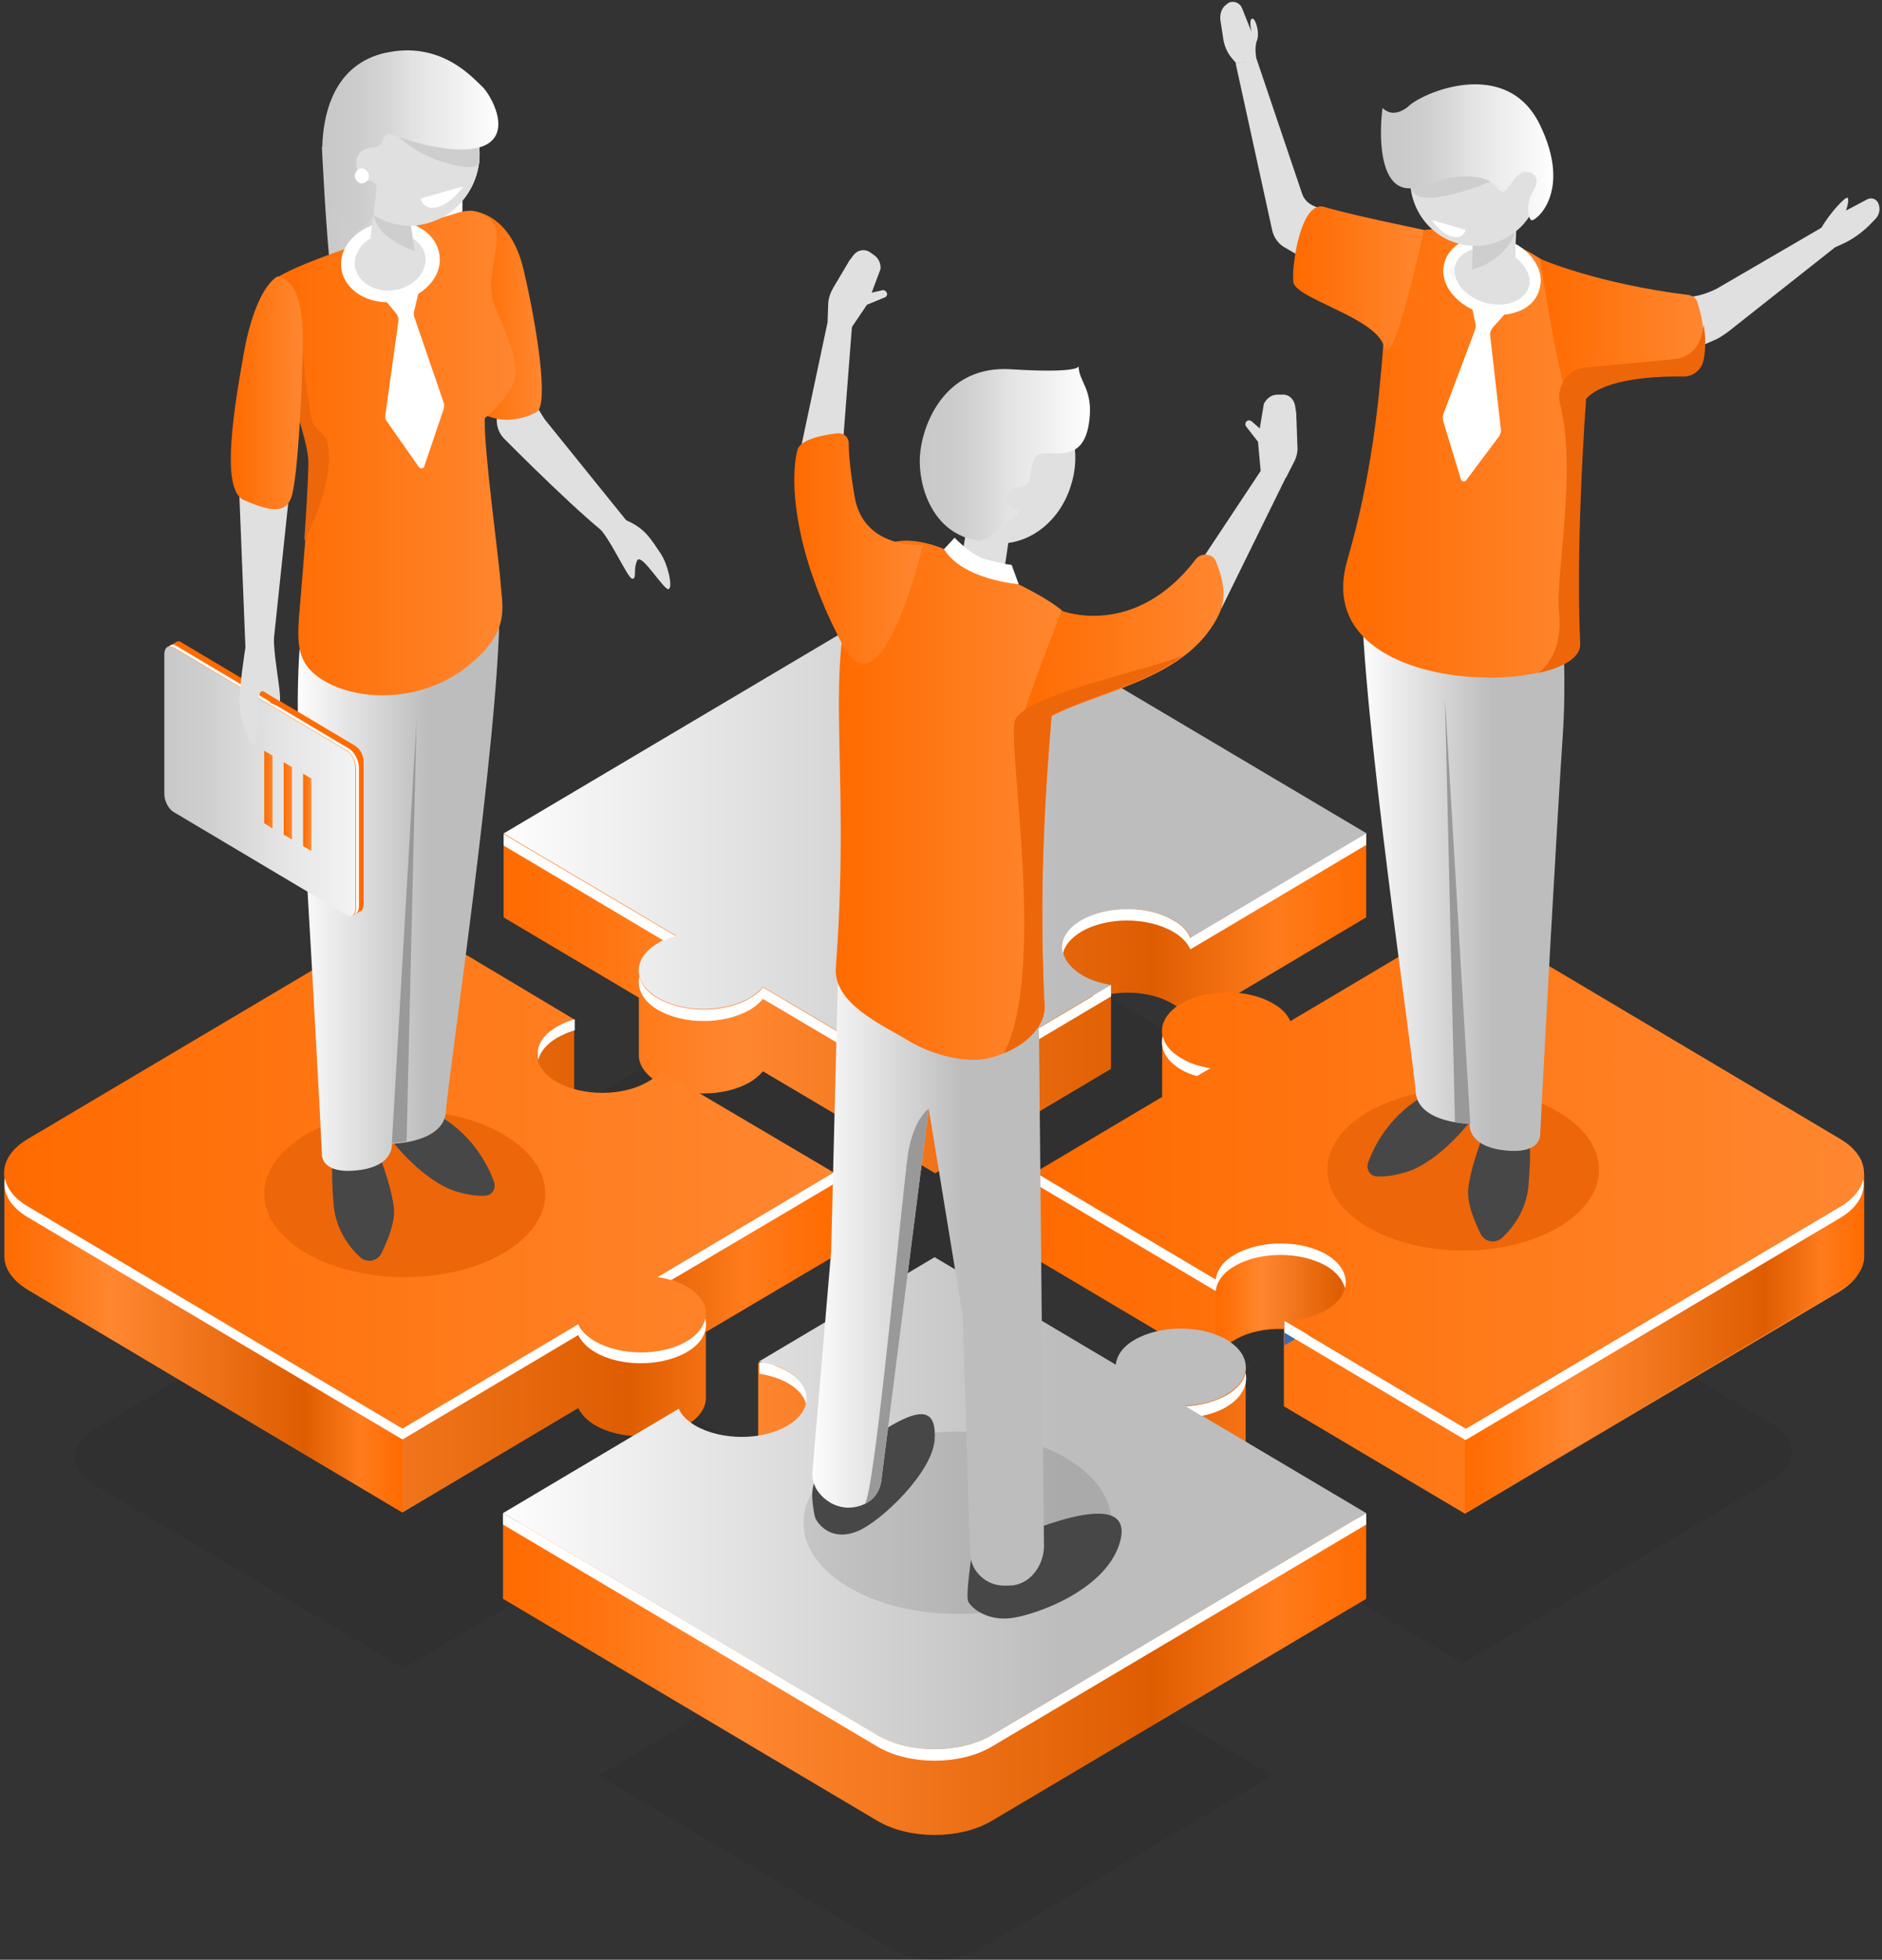 <svg width="217" height="226" viewBox="0 0 217 226" fill="none" xmlns="http://www.w3.org/2000/svg">
<rect x="0" y="0" width="217" height="226" fill="#333333" stroke="none"/>
<path opacity="0.07" d="M124.576 141.916C123.559 141.777 122.542 141.429 121.729 140.942C119.288 139.48 119.288 137.183 121.729 135.721C124.169 134.259 128.101 134.259 130.474 135.721C131.288 136.208 131.83 136.765 132.101 137.392L148.847 127.438L113.186 106.278C110.203 104.468 105.322 104.468 102.339 106.278L66.746 127.508L83.152 137.252C82.542 137.461 81.932 137.67 81.39 137.948C78.949 139.41 78.949 141.707 81.39 143.169C83.83 144.631 87.762 144.631 90.135 143.169C90.678 142.89 91.085 142.473 91.356 142.125L107.762 151.87L124.576 141.916Z" fill="black"/>
<path opacity="0.07" d="M204.304 164.19L168.643 143.03L151.897 152.983C151.626 152.357 151.084 151.8 150.27 151.313C147.829 149.851 143.897 149.851 141.524 151.313C139.084 152.774 139.084 155.071 141.524 156.533C142.338 157.02 143.287 157.299 144.372 157.508L127.626 167.461L144.846 177.693C144.914 176.858 145.524 175.953 146.677 175.327C149.118 173.865 153.05 173.865 155.423 175.327C157.863 176.788 157.863 179.085 155.423 180.547C154.338 181.174 152.914 181.591 151.423 181.591L168.643 191.823L204.304 170.663C207.355 168.853 207.355 165.999 204.304 164.19Z" fill="black"/>
<path opacity="0.07" d="M73.593 178.877C72.779 178.389 71.83 178.111 70.813 177.902L87.559 168.018L71.152 158.273C70.881 158.621 70.474 158.969 69.932 159.318C67.491 160.779 63.559 160.779 61.186 159.318C58.745 157.856 58.745 155.559 61.186 154.097C61.728 153.819 62.339 153.54 62.949 153.401L46.542 143.656L10.881 164.816C7.898 166.626 7.898 169.48 10.881 171.22L46.542 192.38L63.288 182.496C63.559 183.123 64.101 183.68 64.847 184.097C67.288 185.559 71.22 185.559 73.593 184.097C76.033 182.635 76.033 180.338 73.593 178.877Z" fill="black"/>
<path opacity="0.07" d="M130.339 195.025C131.695 194.955 133.05 194.607 134.135 194.051C136.44 192.658 136.44 190.501 134.135 189.109C131.83 187.716 128.101 187.716 125.864 189.109C124.847 189.735 124.237 190.501 124.169 191.336L107.83 181.661L92.034 191.058C92.983 191.197 93.864 191.475 94.61 191.962C96.915 193.355 96.915 195.512 94.61 196.904C92.305 198.297 88.576 198.297 86.339 196.904C85.593 196.487 85.118 195.93 84.847 195.373L69.05 204.77L102.745 224.747C105.593 226.417 110.203 226.417 112.983 224.747L146.678 204.77L130.339 195.025Z" fill="black"/>
<path d="M146.407 99.248L114.339 80.246C110.678 78.088 104.848 78.088 101.187 80.246L67.627 100.153L58.068 96.116V105.791L73.661 115.049V121.522C73.593 122.705 74.339 123.888 75.831 124.793C78.746 126.533 83.492 126.533 86.475 124.793C87.085 124.445 87.627 123.958 87.966 123.54L107.831 135.304L128.102 123.262V114.631C130.61 114.213 133.39 114.631 135.288 115.814C136.238 116.371 136.915 117.067 137.254 117.833L157.526 105.791V96.116L146.407 99.248Z" fill="url(#paint0_linear)"/>
<path d="M126.204 114.352L125.865 114.84H126.069L107.832 125.628L87.967 113.865C87.628 114.352 87.086 114.77 86.476 115.118C83.56 116.858 78.815 116.858 75.832 115.118C74.611 114.422 73.933 113.517 73.73 112.612C73.391 113.935 74.069 115.396 75.832 116.44C78.747 118.181 83.493 118.181 86.476 116.44C87.086 116.092 87.628 115.605 87.967 115.188L107.832 126.951L128.103 114.909V113.587L126.204 114.352Z" fill="white"/>
<path d="M128.102 113.587C126.882 113.378 125.661 113.03 124.712 112.403C121.797 110.663 121.797 107.879 124.712 106.139C127.627 104.399 132.373 104.399 135.356 106.139C136.305 106.696 136.983 107.392 137.322 108.158L157.593 96.116L114.407 70.501C110.746 68.343 104.915 68.343 101.254 70.501L58.068 96.116L77.932 107.879C77.187 108.088 76.441 108.366 75.831 108.784C72.915 110.524 72.915 113.308 75.831 115.048C78.746 116.789 83.492 116.789 86.475 115.048C87.085 114.7 87.627 114.213 87.966 113.796L107.831 125.559L128.102 113.587Z" fill="url(#paint1_linear)"/>
<path d="M77.932 107.947L58.068 96.184V97.506L76.576 108.504C76.983 108.225 77.458 108.086 77.932 107.947Z" fill="white"/>
<path d="M137.255 108.158C136.916 107.392 136.306 106.696 135.289 106.139C132.374 104.399 127.628 104.399 124.645 106.139C122.882 107.183 122.204 108.575 122.543 109.967C122.746 109.062 123.492 108.158 124.645 107.462C127.56 105.721 132.306 105.721 135.289 107.462C136.238 108.018 136.916 108.714 137.255 109.48L157.526 97.438V96.116L137.255 108.158Z" fill="white"/>
<path d="M207.694 138.366L169.05 115.466L148.779 127.508C148.44 126.742 147.83 126.046 146.813 125.489C145.796 124.863 144.508 124.515 143.22 124.306C142.542 123.401 140.372 120.756 140.169 120.686C139.898 120.617 133.999 118.877 133.999 118.877V128.621C133.999 129.805 134.677 130.918 136.169 131.823C137.118 132.38 138.338 132.798 139.559 133.007L129.321 139.062L119.22 135.373V145.048L140.101 157.438C140.237 156.394 140.915 155.35 142.27 154.584C143.83 153.61 145.999 153.192 148.033 153.262V162.171L168.915 174.561L212.101 148.946C213.931 147.833 214.881 146.371 214.813 144.979V135.512L207.694 138.366Z" fill="url(#paint2_linear)"/>
<path d="M140.168 140.106V157.299C140.304 156.255 140.982 155.211 142.338 154.445C145.253 152.705 149.999 152.705 152.982 154.445C153.592 154.793 154.066 155.211 154.473 155.698C156.033 155.211 157.66 154.932 159.355 154.793V140.037H140.168V140.106Z" fill="url(#paint3_linear)"/>
<path d="M169.05 115.396L168.914 115.466V174.283L169.05 174.352L212.236 148.737C214.067 147.624 215.016 146.162 214.948 144.77V135.304L207.694 138.297L169.05 115.396Z" fill="url(#paint4_linear)"/>
<path d="M148.101 155.141V152.357L150.474 153.749L148.101 155.141Z" fill="#396CAA"/>
<path d="M214.813 135.861C214.609 137.044 213.728 138.227 212.169 139.132L168.982 164.747L150.813 153.958C150.813 153.68 150.677 153.053 150.677 153.053L148.101 152.357V153.68L168.982 166.069L212.169 140.455C214.27 139.202 215.152 137.531 214.813 135.861Z" fill="white"/>
<path d="M212.169 131.336L169.05 105.721L148.779 117.763C148.44 116.997 147.83 116.301 146.813 115.744C143.898 114.004 139.152 114.004 136.169 115.744C133.254 117.484 133.254 120.269 136.169 122.009C137.118 122.566 138.339 122.983 139.559 123.192L119.288 135.234L140.169 147.624C140.305 146.58 140.983 145.536 142.339 144.77C145.254 143.03 150 143.03 152.983 144.77C155.898 146.51 155.898 149.294 152.983 151.034C151.627 151.8 149.932 152.287 148.169 152.357L169.05 164.747L212.237 139.132C215.83 136.974 215.83 133.494 212.169 131.336Z" fill="url(#paint5_linear)"/>
<path d="M136.169 123.332C136.711 123.68 137.322 123.888 138 124.097L139.559 123.192C138.339 122.983 137.118 122.635 136.169 122.009C134.949 121.313 134.271 120.408 134.067 119.503C133.728 120.895 134.406 122.287 136.169 123.332Z" fill="white"/>
<path d="M155.084 148.529C155.423 147.206 154.745 145.745 152.983 144.7C150.067 142.96 145.322 142.96 142.339 144.7C140.983 145.466 140.305 146.51 140.169 147.554L119.288 135.164V136.487L140.169 148.877C140.305 147.833 140.983 146.789 142.339 146.023C145.254 144.283 150 144.283 152.983 146.023C154.135 146.719 154.813 147.624 155.084 148.529Z" fill="white"/>
<path d="M96.101 144.909V135.234L86.203 139.062L76.237 133.146C75.898 133.633 75.355 134.051 74.745 134.399C71.83 136.139 67.084 136.139 64.101 134.399C61.254 132.728 61.186 129.944 63.898 128.204L66.203 129.526V117.554H59.016L58.338 122.566L46.406 115.396L8.237 138.018L0.508 135.164V144.84C0.508 146.232 1.389 147.624 3.22 148.738L46.406 174.422L66.677 162.38C67.016 163.076 67.627 163.772 68.576 164.329C71.491 166.069 76.237 166.069 79.22 164.329C80.711 163.424 81.457 162.241 81.389 161.058V153.61L96.101 144.909Z" fill="url(#paint6_linear)"/>
<path d="M46.406 115.396L8.237 138.018L0.508 135.164V144.84C0.508 146.232 1.389 147.624 3.22 148.738L46.406 174.422V115.396Z" fill="url(#paint7_linear)"/>
<path d="M64.576 117.554L64.305 118.181L64.373 118.25C64.305 118.32 64.237 118.32 64.169 118.389C62.407 119.433 61.729 120.826 62.068 122.218C62.271 121.313 63.017 120.408 64.169 119.712C64.78 119.364 65.525 119.016 66.271 118.807V117.554H64.576Z" fill="white"/>
<path d="M79.22 148.389C78.271 147.833 77.118 147.415 75.898 147.276L96.169 135.234L76.237 123.471C75.898 123.958 75.356 124.375 74.746 124.723C71.83 126.464 67.085 126.464 64.102 124.723C61.186 122.983 61.186 120.199 64.102 118.459C64.712 118.111 65.457 117.763 66.203 117.554L46.407 105.721L3.22 131.336C-0.441 133.494 -0.441 136.974 3.22 139.132L46.407 164.747L66.678 152.705C67.017 153.401 67.627 154.097 68.576 154.654C71.491 156.394 76.237 156.394 79.22 154.654C82.135 152.914 82.135 150.129 79.22 148.389Z" fill="url(#paint8_linear)"/>
<path d="M79.221 154.654C76.305 156.394 71.56 156.394 68.577 154.654C67.627 154.097 66.95 153.401 66.678 152.705L46.407 164.747L3.221 139.132C1.661 138.227 0.78 137.044 0.577 135.861C0.238 137.462 1.119 139.132 3.221 140.385L46.407 166L66.678 153.958C67.017 154.654 67.627 155.35 68.577 155.907C71.492 157.647 76.238 157.647 79.221 155.907C80.983 154.863 81.661 153.471 81.322 152.079C81.051 153.123 80.373 153.958 79.221 154.654Z" fill="white"/>
<path d="M75.831 147.276C76.374 147.345 76.916 147.485 77.391 147.624L96.102 136.557V135.234L75.831 147.276Z" fill="white"/>
<path d="M147.83 178.459L136.644 171.846C138.407 171.777 140.101 171.359 141.457 170.524C142.678 169.828 143.424 168.853 143.559 167.949L143.627 168.018V167.461C143.627 167.461 143.627 167.461 143.627 167.392V157.717L134.135 161.475L136.305 163.007C134.339 162.937 132.305 163.424 130.746 164.329C129.39 165.095 128.712 166.139 128.576 167.183L107.695 154.793L95.424 162.102L94.135 157.717L87.424 157.16V167.949L89.457 167.392C89.932 167.531 90.339 167.74 90.746 168.018C93.661 169.758 93.661 172.543 90.746 174.283C87.83 176.023 83.085 176.023 80.102 174.283C79.152 173.726 78.474 173.03 78.203 172.334L67.017 179.016L58 174.7V184.375L101.186 209.99C104.847 212.148 110.678 212.148 114.339 209.99L157.525 184.375V174.7L147.83 178.459Z" fill="url(#paint9_linear)"/>
<path d="M90.882 158.204C90.407 157.925 89.932 157.717 89.39 157.508L89.187 157.16L87.559 157.09V158.413C88.78 158.621 89.932 158.969 90.882 159.526C92.102 160.222 92.78 161.127 92.983 162.032C93.322 160.64 92.576 159.178 90.882 158.204Z" fill="white"/>
<path d="M136.644 162.102C138.407 162.032 140.101 161.614 141.457 160.779C144.373 159.039 144.373 156.255 141.457 154.515C138.542 152.775 133.796 152.775 130.813 154.515C129.457 155.28 128.779 156.324 128.644 157.369L107.762 144.979L87.491 157.021C88.712 157.229 89.864 157.577 90.813 158.134C93.729 159.874 93.729 162.659 90.813 164.399C87.898 166.139 83.152 166.139 80.169 164.399C79.22 163.842 78.542 163.146 78.271 162.45L58 174.491L101.186 200.106C104.847 202.264 110.678 202.264 114.339 200.106L157.525 174.491L136.644 162.102Z" fill="url(#paint10_linear)"/>
<path d="M143.627 158.343C143.424 159.248 142.678 160.153 141.526 160.849C140.17 161.614 138.475 162.102 136.712 162.171L138.542 163.285C139.627 163.076 140.644 162.728 141.526 162.171C143.22 161.127 143.898 159.665 143.627 158.343Z" fill="white"/>
<path d="M114.339 200.106C110.678 202.264 104.847 202.264 101.186 200.106L58 174.491V175.814L101.186 201.429C104.847 203.586 110.678 203.586 114.339 201.429L157.525 175.814V174.491L114.339 200.106Z" fill="white"/>
<path d="M46.678 147.276C55.627 147.276 62.881 142.975 62.881 137.67C62.881 132.365 55.627 128.064 46.678 128.064C37.729 128.064 30.474 132.365 30.474 137.67C30.474 142.975 37.729 147.276 46.678 147.276Z" fill="#ED660A"/>
<path d="M37.117 16.904C37.117 16.904 37.524 26.092 38.202 32.218C38.88 38.413 53.321 27.485 53.321 27.485V20.454L37.117 16.904Z" fill="url(#paint11_linear)"/>
<path d="M44.847 130.988C45.05 131.545 48.779 136.208 52.576 137.392C54.203 137.879 55.288 137.949 56.034 137.879C56.779 137.809 57.186 137.044 56.983 136.348C56.305 134.468 54.474 130.57 49.796 128.204C43.356 125.002 44.847 130.988 44.847 130.988Z" fill="#474747"/>
<path d="M43.559 132.798C43.559 132.798 44.983 136.208 45.389 139.062C45.66 140.802 44.711 143.03 43.966 144.561C43.491 145.466 42.271 145.675 41.525 144.979C40.305 143.865 38.745 141.846 38.474 138.993C38.067 134.19 38.474 133.355 38.474 133.355L43.559 132.798Z" fill="#474747"/>
<path d="M34.541 74.886C34.541 74.886 34.066 80.942 34.541 87.624C35.016 94.306 36.778 125.559 37.117 133.146C37.117 133.146 36.982 135.443 41.253 134.955C45.524 134.468 45.185 131.893 45.185 131.893C45.185 131.893 51.219 131.823 51.422 128.134C51.626 124.515 57.592 84.561 57.592 70.153L34.541 74.886Z" fill="url(#paint12_linear)"/>
<path d="M59.83 43.633L62.813 48.366L72.983 60.965C72.983 60.965 72.644 62.148 71.356 62.427C70.339 62.635 61.796 54.283 58.135 50.594C57.186 49.619 56.983 48.088 57.729 46.904L59.83 43.633Z" fill="#E0E0E0"/>
<path d="M54.066 24.283C54.066 24.283 58.744 24.143 60.371 31.104C61.998 38.065 63.286 46.765 61.863 47.531C57.591 49.689 54.88 47.183 54.88 47.183L54.066 24.283Z" fill="url(#paint13_linear)"/>
<path d="M55.49 24.631C54.677 24.282 53.796 24.213 52.982 24.491C48.982 25.675 33.931 30.199 31.491 32.357C28.643 34.862 35.762 48.992 35.694 53.656C35.558 58.32 35.084 63.749 34.677 68.76C34.27 73.772 33.728 76.556 37.728 78.714C41.728 80.872 48.575 80.941 53.728 76.974C58.88 72.937 57.931 70.222 57.728 67.299C57.524 64.375 55.762 51.777 55.897 48.227C55.897 48.227 57.728 46.835 59.016 44.538C60.372 42.171 57.999 37.856 56.982 35.071C55.965 32.287 57.524 29.085 57.253 26.788C57.05 25.535 56.304 24.979 55.49 24.631Z" fill="url(#paint14_linear)"/>
<path d="M43.965 34.097L45.66 36.115C45.863 36.394 45.998 36.742 45.931 37.09L44.439 47.809C44.371 48.088 44.439 48.436 44.642 48.645L48.303 53.865C48.439 54.074 48.846 54.074 48.914 53.795L51.151 47.183C51.219 46.904 51.219 46.626 51.151 46.417L47.761 36.533C47.693 36.324 47.693 36.115 47.761 35.837L48.371 33.262L43.965 34.097Z" fill="white"/>
<path d="M50.677 29.433C51.016 32.009 48.711 34.376 45.592 34.793C42.474 35.211 39.694 33.471 39.355 30.965C39.016 28.389 41.321 26.023 44.44 25.605C47.558 25.118 50.338 26.858 50.677 29.433Z" fill="white"/>
<path d="M49.05 29.642C49.253 31.452 47.626 33.192 45.389 33.471C43.151 33.749 41.185 32.496 40.914 30.686C40.711 28.877 42.338 27.137 44.575 26.858C46.812 26.58 48.846 27.833 49.05 29.642Z" fill="#E0E0E0"/>
<path d="M46.812 23.656C46.812 23.656 44.1 21.359 43.558 22.543C43.016 23.726 42.609 28.668 42.609 28.668L48.032 30.13L47.219 25.048C47.219 25.118 48.236 24.213 46.812 23.656Z" fill="#E0E0E0"/>
<path d="M55.288 18.227C55.016 22.751 51.22 26.232 46.745 26.023C42.338 25.675 38.949 21.777 39.22 17.253C39.491 12.728 43.288 9.248 47.762 9.457C52.237 9.665 55.491 13.633 55.288 18.227Z" fill="#FFC2B0"/>
<path d="M43.22 24.004C43.152 24.283 43.152 24.561 43.084 24.84C43.627 27.693 47.83 28.946 47.83 28.946L47.22 25.118C47.22 25.118 47.695 24.7 47.559 24.213C45.864 23.726 43.83 23.239 43.22 24.004Z" fill="#CECECE"/>
<path d="M55.288 18.227C55.016 22.751 51.22 26.232 46.745 26.023C42.338 25.675 38.949 21.777 39.22 17.253C39.491 12.728 43.288 9.248 47.762 9.457C52.237 9.665 55.491 13.633 55.288 18.227Z" fill="#E0E0E0"/>
<path d="M27.422 52.682L28.304 74.816L31.422 75.164L33.524 55.257L27.422 52.682Z" fill="#E0E0E0"/>
<path d="M37.727 50.872C37.524 50.106 36.168 49.48 35.965 48.436C34.88 43.285 34.609 35.698 34.609 35.698L33.727 46.069C34.745 49.132 35.626 51.986 35.558 53.587C35.49 56.301 35.287 59.294 35.084 62.357C35.084 62.357 38.812 55.605 37.727 50.872Z" fill="#ED660A"/>
<path d="M32.033 31.87C32.033 31.87 29.525 32.844 28.101 40.779C26.677 48.714 25.593 56.649 28.169 57.693C30.677 58.737 32.847 59.503 33.593 57.345C34.338 55.188 34.813 44.956 34.881 41.336C34.948 37.717 35.084 32.635 32.033 31.87Z" fill="url(#paint15_linear)"/>
<path d="M72.168 59.99C72.168 59.99 73.524 60.477 74.541 61.591C75.355 62.496 75.762 63.262 76.168 63.819C76.982 65.002 77.592 67.647 77.118 67.925C76.643 68.273 73.931 63.61 73.457 64.654C72.982 65.768 73.457 66.742 72.914 66.742C72.372 66.742 70.406 62.078 68.846 60.617C67.287 59.155 72.168 59.99 72.168 59.99Z" fill="#E0E0E0"/>
<path d="M45.186 131.823C45.186 131.823 45.932 131.823 46.881 131.614L48.033 82.96L45.186 131.823Z" fill="#999999"/>
<path d="M40.644 105.58L38.949 103.352L21.322 92.912C20.779 92.564 20.305 91.659 20.305 90.893V76.067L19.288 74.675L20.237 74.118C20.44 73.979 20.644 73.979 20.915 74.188L40.915 86.09C41.457 86.438 41.932 87.343 41.932 88.109V104.257C41.932 104.675 41.796 105.023 41.525 105.093L40.644 105.58Z" fill="#FF6B00"/>
<path d="M28.441 97.09L27.221 96.324L20.373 84.073V75.999L19.356 74.607L20.305 74.05C20.509 73.911 20.712 73.911 20.983 74.12L40.983 86.022C41.254 86.231 41.526 86.51 41.729 86.927L28.441 97.09Z" fill="#FF6B00"/>
<path d="M19.762 75.301L19.288 74.675L20.237 74.118C20.44 73.979 20.644 73.979 20.915 74.188L21.254 74.397L19.762 75.301Z" fill="#FF6B00"/>
<path d="M41.119 86.162C41.593 86.51 41.932 87.206 41.932 87.902L39.966 89.085L39.017 87.415L41.119 86.162Z" fill="#FF6B00"/>
<path d="M39.966 86.579L19.966 74.677C19.423 74.329 18.949 74.677 18.949 75.442V91.591C18.949 92.356 19.423 93.261 19.966 93.609L39.966 105.512C40.508 105.86 40.983 105.512 40.983 104.746V88.598C40.983 87.832 40.576 86.927 39.966 86.579Z" fill="url(#paint16_linear)"/>
<path d="M40.304 86.371L20.304 74.468C19.965 74.259 19.694 74.329 19.491 74.538C19.626 74.538 19.83 74.538 20.033 74.677L40.033 86.579C40.575 86.927 41.05 87.832 41.05 88.598V104.746C41.05 105.094 40.982 105.303 40.846 105.442C41.118 105.373 41.389 105.025 41.389 104.538V88.389C41.321 87.624 40.846 86.719 40.304 86.371Z" fill="white"/>
<path d="M35.898 98.134L34.949 97.577V89.224L35.898 89.781V98.134Z" fill="url(#paint17_linear)"/>
<path d="M33.66 96.812L32.711 96.255V87.902L33.66 88.459V96.812Z" fill="url(#paint18_linear)"/>
<path d="M31.423 95.559L30.474 94.932V86.579L31.423 87.136V95.559Z" fill="url(#paint19_linear)"/>
<path d="M28.305 74.607C28.305 74.607 27.491 79.758 27.627 81.429C27.763 83.099 28.644 85.814 29.254 85.744C29.932 85.675 29.254 79.062 30.407 79.758C31.559 80.385 31.695 81.568 32.169 81.15C32.712 80.733 31.288 75.095 31.627 72.658C32.034 70.222 28.305 74.607 28.305 74.607Z" fill="#E0E0E0"/>
<path d="M50.339 18.436C54.407 19.898 55.153 18.993 55.22 18.993C55.288 18.714 55.288 18.505 55.288 18.227C55.356 17.322 55.22 16.417 55.017 15.582L44.508 14.12C44.508 14.12 46.203 16.904 50.339 18.436Z" fill="#CECECE"/>
<path d="M55.559 9.944C54.61 9.109 51.152 4.932 45.05 5.976C41.186 6.603 37.932 9.248 37.254 15.443C36.779 19.549 38.271 23.656 40.983 26.649C41.118 26.579 41.254 26.51 41.389 26.44C42.949 25.396 43.084 24.839 43.084 24.839L43.423 21.707C43.423 21.29 43.084 20.872 42.677 20.872C42.338 20.872 41.932 20.663 41.525 20.176C40.644 18.992 41.05 17.113 42.813 17.044C43.762 16.974 44.101 16.487 44.237 15.999C44.372 15.582 44.779 15.373 45.186 15.512C47.22 16.278 52.169 17.879 55.355 16.974C59.423 15.721 56.508 10.779 55.559 9.944Z" fill="url(#paint20_linear)"/>
<path d="M50.949 22.194L53.39 21.498C53.39 21.498 52.237 23.378 50.475 23.865C48.78 24.352 48.508 22.89 48.508 22.89L50.949 22.194Z" fill="white"/>
<path d="M32.508 81.011L30.406 79.758L31.22 81.081L32.236 81.498L32.508 81.011Z" fill="#FF6B00"/>
<path d="M42.542 20.315C42.542 20.802 42.135 21.15 41.728 21.15C41.322 21.15 40.915 20.733 40.915 20.315C40.915 19.897 41.254 19.41 41.661 19.41C42.067 19.41 42.542 19.828 42.542 20.315Z" fill="white"/>
<path d="M168.71 144.213C177.36 144.213 184.371 140.037 184.371 134.886C184.371 129.735 177.36 125.559 168.71 125.559C160.061 125.559 153.049 129.735 153.049 134.886C153.049 140.037 160.061 144.213 168.71 144.213Z" fill="#ED660A"/>
<path d="M169.862 128.761C169.659 129.317 165.862 134.051 162.133 135.164C160.506 135.651 159.422 135.721 158.676 135.651C157.93 135.582 157.523 134.816 157.727 134.12C158.405 132.241 160.235 128.343 164.913 125.976C171.354 122.705 169.862 128.761 169.862 128.761Z" fill="#474747"/>
<path d="M171.152 130.57C171.152 130.57 169.728 133.981 169.321 136.835C169.05 138.575 169.999 140.872 170.745 142.334C171.22 143.238 172.44 143.447 173.186 142.751C174.406 141.637 175.965 139.619 176.237 136.765C176.643 131.962 176.237 131.127 176.237 131.127L171.152 130.57Z" fill="#474747"/>
<path d="M180.168 72.38C180.168 72.38 180.642 78.436 180.168 85.188C179.693 91.939 177.93 123.332 177.591 130.849C177.591 130.849 177.727 133.146 173.456 132.659C169.117 132.171 169.456 129.596 169.456 129.596C169.456 129.596 163.422 129.526 163.218 125.837C163.015 122.148 156.981 82.055 156.981 67.647L180.168 72.38Z" fill="url(#paint21_linear)"/>
<path d="M169.524 129.596C169.524 129.596 168.778 129.596 167.761 129.387L166.609 80.524L169.524 129.596Z" fill="#999999"/>
<path d="M173.794 27.833C183.557 32.009 183.354 37.925 183.354 37.925C183.354 37.925 181.455 59.712 182.065 74.26C182.337 80.315 150.608 80.803 155.354 64.585C160.913 45.443 158.811 29.991 161.455 27.624C164.099 25.327 171.218 26.789 173.794 27.833Z" fill="url(#paint22_linear)"/>
<path d="M176.914 33.123C176.371 35.141 173.795 36.255 171.083 35.489C168.371 34.793 166.609 32.566 167.151 30.478C167.693 28.459 170.27 27.345 172.982 28.111C175.693 28.807 177.456 31.035 176.914 33.123Z" fill="#E0E0E0"/>
<path d="M172.779 36.324C172.168 36.324 171.558 36.255 170.948 36.115C169.524 35.767 168.304 34.932 167.423 33.888C166.541 32.774 166.202 31.521 166.541 30.338C167.151 27.971 170.067 26.649 173.118 27.484C174.541 27.832 175.829 28.668 176.643 29.712C177.524 30.825 177.863 32.078 177.524 33.261C177.253 34.445 176.372 35.419 175.084 35.907C174.338 36.185 173.592 36.324 172.779 36.324ZM171.287 28.528C169.524 28.528 168.101 29.364 167.762 30.686C167.558 31.452 167.829 32.357 168.44 33.122C169.118 33.958 170.135 34.584 171.287 34.932C172.44 35.211 173.66 35.211 174.609 34.793C175.49 34.445 176.101 33.749 176.304 32.983C176.507 32.218 176.236 31.313 175.626 30.547C174.948 29.712 173.931 29.085 172.779 28.737C172.304 28.598 171.762 28.528 171.287 28.528Z" fill="white"/>
<path d="M169.862 27.415C169.862 27.415 169.93 27.833 169.795 31.035C169.727 32.009 173.185 32.983 174.066 32.079C174.947 31.174 174.608 30.199 174.812 26.858C174.947 23.308 169.862 27.415 169.862 27.415Z" fill="#E0E0E0"/>
<path d="M174.745 26.719C174.745 26.719 173.931 29.851 169.728 31.104L169.796 28.25L174.745 26.719Z" fill="#CECECE"/>
<path d="M177.388 18.714C178.405 22.821 176.032 27.067 171.964 28.111C167.964 29.155 163.828 26.719 162.811 22.542C161.795 18.366 164.167 14.19 168.235 13.146C172.235 12.102 176.371 14.607 177.388 18.714Z" fill="#E0E0E0"/>
<path d="M171.829 20.942C171.829 20.942 167.693 22.751 164.778 22.821C161.93 22.821 162.54 20.385 162.54 20.385L171.083 19.132L171.829 20.942Z" fill="#CECECE"/>
<path d="M163.965 21.429C163.965 21.429 167.558 19.828 170.744 20.524C171.49 20.663 172.168 21.081 172.643 21.707C172.778 21.916 172.982 22.055 173.253 22.125C173.795 22.264 174.744 19.828 175.829 19.828C176.914 19.758 177.66 20.594 176.778 22.055C175.897 23.517 176.168 25.188 176.575 25.396C176.982 25.605 181.389 22.195 177.524 14.329C173.66 6.464 163.897 10.71 162.338 12.311C162.338 12.311 160.711 13.772 159.422 12.45C159.355 12.45 157.931 23.656 163.965 21.429Z" fill="url(#paint23_linear)"/>
<path d="M156.71 26.023L151.422 23.726C150.812 23.447 150.338 22.96 150.134 22.334L144.914 6.881L142.473 7.299L146.677 26.51C146.88 27.415 147.422 28.18 148.236 28.598L156.982 33.679L156.71 26.023Z" fill="#E0E0E0"/>
<path d="M211.423 28.598L212.643 28.041C213.66 27.554 214.609 26.858 215.423 26.092L216.236 25.257C216.711 24.77 216.846 24.074 216.575 23.447C216.372 22.96 215.829 22.751 215.355 22.96L212.846 24.283C212.846 24.283 213.253 23.169 213.05 22.821C212.846 22.543 210.88 24.7 209.999 26.301C209.118 27.763 211.423 28.598 211.423 28.598Z" fill="#E0E0E0"/>
<path d="M190.474 34.724L194.948 34.236C196.033 34.097 197.05 33.749 197.999 33.262L210.067 26.232L211.491 28.598L199.152 38.343C198.745 38.621 198.338 38.9 197.931 39.109L190.609 42.311L190.474 34.724Z" fill="#E0E0E0"/>
<path d="M142.542 7.299L142.067 6.742C141.525 6.116 141.186 5.35 141.05 4.515L140.711 2.287C140.643 1.591 140.847 0.895 141.457 0.478C141.457 0.478 141.525 0.478 141.525 0.408C142.135 -0.01 142.948 0.269 143.219 0.965L144.304 3.679C144.304 3.679 143.965 2.287 144.372 2.148C144.711 2.009 145.321 3.749 144.914 4.724C144.575 5.698 144.914 6.951 144.914 6.951L142.542 7.299Z" fill="#E0E0E0"/>
<path d="M167.085 25.953L165.119 25.396C165.119 25.396 166.068 26.927 167.424 27.276C168.78 27.624 168.983 26.51 168.983 26.51L167.085 25.953Z" fill="white"/>
<path d="M164.169 26.51C164.169 26.51 155.355 24.7 152.711 23.865C149.999 23.03 148.914 30.617 149.118 32.496C149.321 34.445 158.474 36.533 159.559 39.874C160.643 43.215 164.169 26.51 164.169 26.51Z" fill="url(#paint24_linear)"/>
<path d="M177.592 29.851C177.592 29.851 184.033 32.705 194.745 34.027C195.152 34.097 195.559 34.375 195.694 34.793C196.101 36.046 196.847 38.691 196.237 41.406C196.033 42.519 195.016 43.355 193.864 43.355C190.474 43.355 183.287 43.633 182.067 46.904C180.643 51.15 177.592 29.851 177.592 29.851Z" fill="url(#paint25_linear)"/>
<path d="M173.863 35.837L172.101 37.786C171.897 38.065 171.762 38.413 171.829 38.761L173.05 49.48C173.118 49.758 172.982 50.106 172.846 50.315L169.05 55.396C168.914 55.605 168.507 55.535 168.44 55.257L166.406 48.575C166.338 48.297 166.338 48.018 166.406 47.809L170.067 38.065C170.134 37.856 170.134 37.647 170.134 37.368L169.592 34.793L173.863 35.837Z" fill="white"/>
<path d="M193.118 41.406C191.219 41.614 186.473 42.032 182.812 42.38C180.711 42.589 179.355 44.608 179.897 46.696C181.863 54.352 179.287 66.603 179.762 70.71C180.304 75.652 177.389 77.601 177.389 77.601C180.304 76.974 182.27 75.791 182.202 74.26C181.795 65.35 182.338 53.656 182.88 46C184.982 43.633 191.151 43.355 194.134 43.424C195.287 43.424 196.236 42.589 196.44 41.475C196.711 40.014 196.643 38.621 196.44 37.438C196.372 37.508 196.372 40.988 193.118 41.406Z" fill="#ED660A"/>
<path opacity="0.1" d="M110.407 186.115C120.217 186.115 128.17 181.41 128.17 175.605C128.17 169.8 120.217 165.094 110.407 165.094C100.597 165.094 92.644 169.8 92.644 175.605C92.644 181.41 100.597 186.115 110.407 186.115Z" fill="black"/>
<path d="M96.169 168.296C94.542 168.992 93.525 170.872 93.661 172.821C93.729 173.726 93.864 174.631 94 175.048C94.542 176.162 96.169 177.693 98.881 176.579C101.593 175.466 107.559 169.758 107.763 165.999C108.237 159.039 100.441 166.487 96.169 168.296Z" fill="#474747"/>
<path d="M111.966 179.851C111.966 179.851 111.356 183.888 111.627 184.654C111.966 185.42 113.796 186.951 116.576 186.603C119.356 186.255 127.288 183.471 129.051 178.111C131.762 169.758 113.728 178.738 113.728 178.738L111.966 179.851Z" fill="#474747"/>
<path d="M119.763 115.466L120.373 178.389C120.305 180.547 118.881 182.426 117.051 182.774C116.847 182.844 116.576 182.844 116.305 182.844C114.407 182.983 113.322 182.148 112.644 181.313C112.102 180.617 111.83 179.712 111.83 178.737L111.017 151.869L107.085 127.856L101.661 170.385C101.593 171.568 101.051 172.612 100.169 173.169C99.559 173.586 98.746 173.865 97.729 173.865C96.169 173.795 95.085 172.96 94.474 172.194C93.932 171.568 93.661 170.733 93.661 169.897L95.83 144.352L96.644 111.707L119.763 115.466Z" fill="url(#paint26_linear)"/>
<path d="M111.762 59.085L110.813 64.793C110.813 64.793 110.745 66.742 112.915 67.299C115.016 67.856 115.694 66.464 115.694 66.464L116.644 59.99L111.762 59.085Z" fill="#E0E0E0"/>
<path d="M123.49 55.953C121.999 60.895 117.321 63.749 113.05 62.287C108.779 60.895 106.541 55.744 108.101 50.872C109.592 45.93 114.27 43.076 118.541 44.538C122.812 45.93 125.05 51.081 123.49 55.953Z" fill="#E0E0E0"/>
<path d="M112.035 64.932C111.899 64.863 103.018 59.016 99.696 65.141C94.34 75.164 98.272 86.649 96.374 111.568C96.035 115.744 101.865 118.25 104.577 119.921C107.018 121.382 109.73 122.218 112.509 122.218C115.289 122.218 120.577 119.712 120.441 115.953C119.56 98.83 121.052 84.352 122.408 70.362C122.408 70.431 120.713 68.552 112.035 64.932Z" fill="url(#paint27_linear)"/>
<path d="M107.085 127.856L101.661 170.385C101.593 171.568 101.051 172.612 100.17 173.169C100.034 173.239 99.898 173.378 99.695 173.447C100.848 172.612 104.102 136.905 104.712 132.937C105.39 128.97 107.085 127.856 107.085 127.856Z" fill="#999999"/>
<path d="M140.847 70.153L148.304 54.979L145.931 53.447L138.27 65.002L140.847 70.153Z" fill="#E0E0E0"/>
<path d="M91.829 54.074L95.423 37.16H98.27L97.185 51.22L91.829 54.074Z" fill="#E0E0E0"/>
<path d="M122.406 70.431C122.406 70.431 130.745 73.772 137.864 64.515C138.474 63.679 139.762 63.819 140.169 64.654C140.779 66.185 141.593 68.482 140.644 70.64C136.305 80.176 121.593 79.828 118.067 85.188C114.474 90.478 122.406 70.431 122.406 70.431Z" fill="url(#paint28_linear)"/>
<path d="M106.406 62.844C106.406 62.844 99.559 63.401 98.542 57.276C97.999 54.143 97.864 52.264 97.864 51.15C97.864 50.385 97.254 49.897 96.508 49.967C94.881 50.176 92.304 50.663 91.965 51.846C91.423 53.517 90.474 61.8 97.254 74.538C101.728 82.821 106.406 62.844 106.406 62.844Z" fill="url(#paint29_linear)"/>
<path d="M95.422 37.16L95.49 35.211C95.49 34.515 95.693 33.888 96.032 33.262L97.931 30.06L98.405 29.433C98.88 28.807 99.693 28.668 100.303 29.085L100.71 29.364C101.253 29.712 101.592 30.338 101.524 31.034L100.507 33.749L101.727 33.471C101.998 33.401 102.202 33.61 102.27 33.819C102.337 34.027 102.202 34.236 101.998 34.306L99.965 35.141L98.134 37.856L95.422 37.16Z" fill="#E0E0E0"/>
<path d="M148.304 55.048L149.186 53.308C149.525 52.682 149.66 52.055 149.593 51.359L149.457 47.6L149.321 46.765C149.186 45.999 148.576 45.443 147.83 45.512H147.288C146.61 45.512 146.067 45.93 145.728 46.556L145.254 49.41L144.304 48.575C144.101 48.436 143.83 48.436 143.694 48.645C143.559 48.784 143.559 49.062 143.694 49.201L145.05 50.941L145.389 54.63L148.304 55.048Z" fill="#E0E0E0"/>
<path d="M116.982 83.238C116.236 86.649 120.643 112.125 115.761 121.452C118.202 120.477 120.575 118.459 120.439 115.953C119.829 103.702 120.372 92.844 121.253 82.473C125.389 80.315 131.829 79.062 136.439 75.582C131.558 77.531 117.66 80.245 116.982 83.238Z" fill="#ED660A"/>
<path d="M108.847 63.331L110.067 62.009C110.067 62.009 112.101 64.166 113.729 64.514C113.729 64.514 115.695 65.071 116.644 65.141L117.457 67.368C117.457 67.368 111.017 66.881 108.847 63.331Z" fill="white"/>
<path d="M117.728 56.092C118.067 56.092 118.406 55.953 118.609 55.605C118.948 55.118 118.745 52.821 119.762 52.403C121.389 51.777 125.253 53.865 125.66 47.879C125.863 44.746 124.372 43.911 124.372 42.241C124.372 42.241 124.507 43.076 116.643 42.589C108.779 42.032 106.27 49.201 106.067 52.612C105.863 56.023 107.49 61.591 112.846 62.357C113.728 62.496 117.457 59.433 117.389 59.016C117.321 58.598 115.897 58.668 116.101 57.484C116.236 56.51 116.846 56.162 117.728 56.092Z" fill="url(#paint30_linear)"/>
<defs>
<linearGradient id="paint0_linear" x1="58.045" y1="106.982" x2="157.541" y2="106.982" gradientUnits="userSpaceOnUse">
<stop stop-color="#FF6B00"/>
<stop offset="0.105" stop-color="#FF740F"/>
<stop offset="0.273" stop-color="#FF8730"/>
<stop offset="0.752" stop-color="#DE5D00"/>
<stop offset="0.894" stop-color="#FF7B1C"/>
<stop offset="1" stop-color="#FF6B00"/>
</linearGradient>
<linearGradient id="paint1_linear" x1="58.045" y1="97.296" x2="157.541" y2="97.296" gradientUnits="userSpaceOnUse">
<stop stop-color="#FDFDFD"/>
<stop offset="0.645" stop-color="#BDBDBD"/>
</linearGradient>
<linearGradient id="paint2_linear" x1="119.27" y1="144.916" x2="214.914" y2="144.916" gradientUnits="userSpaceOnUse">
<stop offset="0.006" stop-color="#FF6B00"/>
<stop offset="1" stop-color="#FF8730"/>
</linearGradient>
<linearGradient id="paint3_linear" x1="140.161" y1="148.69" x2="159.31" y2="148.69" gradientUnits="userSpaceOnUse">
<stop stop-color="#FF6B00"/>
<stop offset="0.105" stop-color="#FF740F"/>
<stop offset="0.273" stop-color="#FF8730"/>
<stop offset="0.752" stop-color="#DE5D00"/>
<stop offset="0.894" stop-color="#FF7B1C"/>
<stop offset="1" stop-color="#FF6B00"/>
</linearGradient>
<linearGradient id="paint4_linear" x1="168.867" y1="144.916" x2="214.913" y2="144.916" gradientUnits="userSpaceOnUse">
<stop stop-color="#FF6B00"/>
<stop offset="0.105" stop-color="#FF740F"/>
<stop offset="0.273" stop-color="#FF8730"/>
<stop offset="0.752" stop-color="#DE5D00"/>
<stop offset="0.894" stop-color="#FF7B1C"/>
<stop offset="1" stop-color="#FF6B00"/>
</linearGradient>
<linearGradient id="paint5_linear" x1="119.27" y1="135.23" x2="214.918" y2="135.23" gradientUnits="userSpaceOnUse">
<stop offset="0.006" stop-color="#FF6B00"/>
<stop offset="1" stop-color="#FF8730"/>
</linearGradient>
<linearGradient id="paint6_linear" x1="0.473" y1="144.916" x2="96.121" y2="144.916" gradientUnits="userSpaceOnUse">
<stop stop-color="#FF6B00"/>
<stop offset="0.105" stop-color="#FF740F"/>
<stop offset="0.273" stop-color="#FF8730"/>
<stop offset="0.752" stop-color="#DE5D00"/>
<stop offset="0.894" stop-color="#FF7B1C"/>
<stop offset="1" stop-color="#FF6B00"/>
</linearGradient>
<linearGradient id="paint7_linear" x1="0.473" y1="144.916" x2="46.374" y2="144.916" gradientUnits="userSpaceOnUse">
<stop stop-color="#FF6B00"/>
<stop offset="0.105" stop-color="#FF740F"/>
<stop offset="0.273" stop-color="#FF8730"/>
<stop offset="0.752" stop-color="#DE5D00"/>
<stop offset="0.894" stop-color="#FF7B1C"/>
<stop offset="1" stop-color="#FF6B00"/>
</linearGradient>
<linearGradient id="paint8_linear" x1="0.473" y1="135.229" x2="96.121" y2="135.229" gradientUnits="userSpaceOnUse">
<stop offset="0.006" stop-color="#FF6B00"/>
<stop offset="1" stop-color="#FF8730"/>
</linearGradient>
<linearGradient id="paint9_linear" x1="58.046" y1="183.05" x2="157.542" y2="183.05" gradientUnits="userSpaceOnUse">
<stop stop-color="#FF6B00"/>
<stop offset="0.105" stop-color="#FF740F"/>
<stop offset="0.273" stop-color="#FF8730"/>
<stop offset="0.752" stop-color="#DE5D00"/>
<stop offset="0.894" stop-color="#FF7B1C"/>
<stop offset="1" stop-color="#FF6B00"/>
</linearGradient>
<linearGradient id="paint10_linear" x1="58.046" y1="173.364" x2="157.542" y2="173.364" gradientUnits="userSpaceOnUse">
<stop stop-color="#FDFDFD"/>
<stop offset="0.645" stop-color="#BDBDBD"/>
</linearGradient>
<linearGradient id="paint11_linear" x1="37.126" y1="25.517" x2="53.377" y2="25.517" gradientUnits="userSpaceOnUse">
<stop stop-color="#C8C8C8"/>
<stop offset="0.204" stop-color="#CCCCCC"/>
<stop offset="0.394" stop-color="#D7D7D7"/>
<stop offset="0.52" stop-color="#E3E3E3"/>
<stop offset="0.815" stop-color="#F3F3F3"/>
<stop offset="1" stop-color="white"/>
</linearGradient>
<linearGradient id="paint12_linear" x1="34.337" y1="102.548" x2="57.601" y2="102.548" gradientUnits="userSpaceOnUse">
<stop stop-color="#FDFDFD"/>
<stop offset="0.645" stop-color="#BDBDBD"/>
</linearGradient>
<linearGradient id="paint13_linear" x1="54.066" y1="36.382" x2="62.501" y2="36.382" gradientUnits="userSpaceOnUse">
<stop offset="0.006" stop-color="#FF6B00"/>
<stop offset="1" stop-color="#FF8730"/>
</linearGradient>
<linearGradient id="paint14_linear" x1="30.743" y1="52.224" x2="59.373" y2="52.224" gradientUnits="userSpaceOnUse">
<stop offset="0.006" stop-color="#FF6B00"/>
<stop offset="1" stop-color="#FF8730"/>
</linearGradient>
<linearGradient id="paint15_linear" x1="26.591" y1="45.337" x2="34.878" y2="45.337" gradientUnits="userSpaceOnUse">
<stop offset="0.006" stop-color="#FF6B00"/>
<stop offset="1" stop-color="#FF8730"/>
</linearGradient>
<linearGradient id="paint16_linear" x1="18.976" y1="90.12" x2="41.011" y2="90.12" gradientUnits="userSpaceOnUse">
<stop stop-color="#C8C8C8"/>
<stop offset="0.229" stop-color="#CFCFCF"/>
<stop offset="0.549" stop-color="#E1E1E1"/>
<stop offset="0.581" stop-color="#E3E3E3"/>
<stop offset="0.994" stop-color="#F3F3F3"/>
<stop offset="1" stop-color="#F3F3F3"/>
</linearGradient>
<linearGradient id="paint17_linear" x1="34.935" y1="93.682" x2="35.887" y2="93.682" gradientUnits="userSpaceOnUse">
<stop offset="0.006" stop-color="#FF6B00"/>
<stop offset="1" stop-color="#FF8730"/>
</linearGradient>
<linearGradient id="paint18_linear" x1="32.713" y1="92.365" x2="33.664" y2="92.365" gradientUnits="userSpaceOnUse">
<stop offset="0.006" stop-color="#FF6B00"/>
<stop offset="1" stop-color="#FF8730"/>
</linearGradient>
<linearGradient id="paint19_linear" x1="30.491" y1="91.048" x2="31.442" y2="91.048" gradientUnits="userSpaceOnUse">
<stop offset="0.006" stop-color="#FF6B00"/>
<stop offset="1" stop-color="#FF8730"/>
</linearGradient>
<linearGradient id="paint20_linear" x1="37.118" y1="16.236" x2="57.439" y2="16.236" gradientUnits="userSpaceOnUse">
<stop stop-color="#C8C8C8"/>
<stop offset="0.204" stop-color="#CCCCCC"/>
<stop offset="0.394" stop-color="#D7D7D7"/>
<stop offset="0.52" stop-color="#E3E3E3"/>
<stop offset="0.815" stop-color="#F3F3F3"/>
<stop offset="1" stop-color="white"/>
</linearGradient>
<linearGradient id="paint21_linear" x1="157.04" y1="100.192" x2="180.404" y2="100.192" gradientUnits="userSpaceOnUse">
<stop stop-color="#FDFDFD"/>
<stop offset="0.645" stop-color="#BDBDBD"/>
</linearGradient>
<linearGradient id="paint22_linear" x1="154.897" y1="52.274" x2="183.369" y2="52.274" gradientUnits="userSpaceOnUse">
<stop offset="0.006" stop-color="#FF6B00"/>
<stop offset="1" stop-color="#FF8730"/>
</linearGradient>
<linearGradient id="paint23_linear" x1="159.224" y1="17.537" x2="179.044" y2="17.537" gradientUnits="userSpaceOnUse">
<stop stop-color="#C8C8C8"/>
<stop offset="0.204" stop-color="#CCCCCC"/>
<stop offset="0.394" stop-color="#D7D7D7"/>
<stop offset="0.52" stop-color="#E3E3E3"/>
<stop offset="0.815" stop-color="#F3F3F3"/>
<stop offset="1" stop-color="white"/>
</linearGradient>
<linearGradient id="paint24_linear" x1="149.08" y1="32.096" x2="164.181" y2="32.096" gradientUnits="userSpaceOnUse">
<stop offset="0.006" stop-color="#FF6B00"/>
<stop offset="1" stop-color="#FF8730"/>
</linearGradient>
<linearGradient id="paint25_linear" x1="177.622" y1="38.675" x2="196.529" y2="38.675" gradientUnits="userSpaceOnUse">
<stop offset="0.006" stop-color="#FF6B00"/>
<stop offset="1" stop-color="#FF8730"/>
</linearGradient>
<linearGradient id="paint26_linear" x1="93.696" y1="147.279" x2="120.345" y2="147.279" gradientUnits="userSpaceOnUse">
<stop stop-color="#FDFDFD"/>
<stop offset="0.645" stop-color="#BDBDBD"/>
</linearGradient>
<linearGradient id="paint27_linear" x1="96.376" y1="92.294" x2="122.414" y2="92.294" gradientUnits="userSpaceOnUse">
<stop offset="0.006" stop-color="#FF6B00"/>
<stop offset="1" stop-color="#FF8730"/>
</linearGradient>
<linearGradient id="paint28_linear" x1="117.123" y1="75.022" x2="141.094" y2="75.022" gradientUnits="userSpaceOnUse">
<stop offset="0.006" stop-color="#FF6B00"/>
<stop offset="1" stop-color="#FF8730"/>
</linearGradient>
<linearGradient id="paint29_linear" x1="91.62" y1="63.255" x2="106.413" y2="63.255" gradientUnits="userSpaceOnUse">
<stop offset="0.006" stop-color="#FF6B00"/>
<stop offset="1" stop-color="#FF8730"/>
</linearGradient>
<linearGradient id="paint30_linear" x1="106.078" y1="52.333" x2="125.648" y2="52.333" gradientUnits="userSpaceOnUse">
<stop stop-color="#C8C8C8"/>
<stop offset="0.204" stop-color="#CCCCCC"/>
<stop offset="0.394" stop-color="#D7D7D7"/>
<stop offset="0.52" stop-color="#E3E3E3"/>
<stop offset="0.815" stop-color="#F3F3F3"/>
<stop offset="1" stop-color="white"/>
</linearGradient>
</defs>
</svg>
